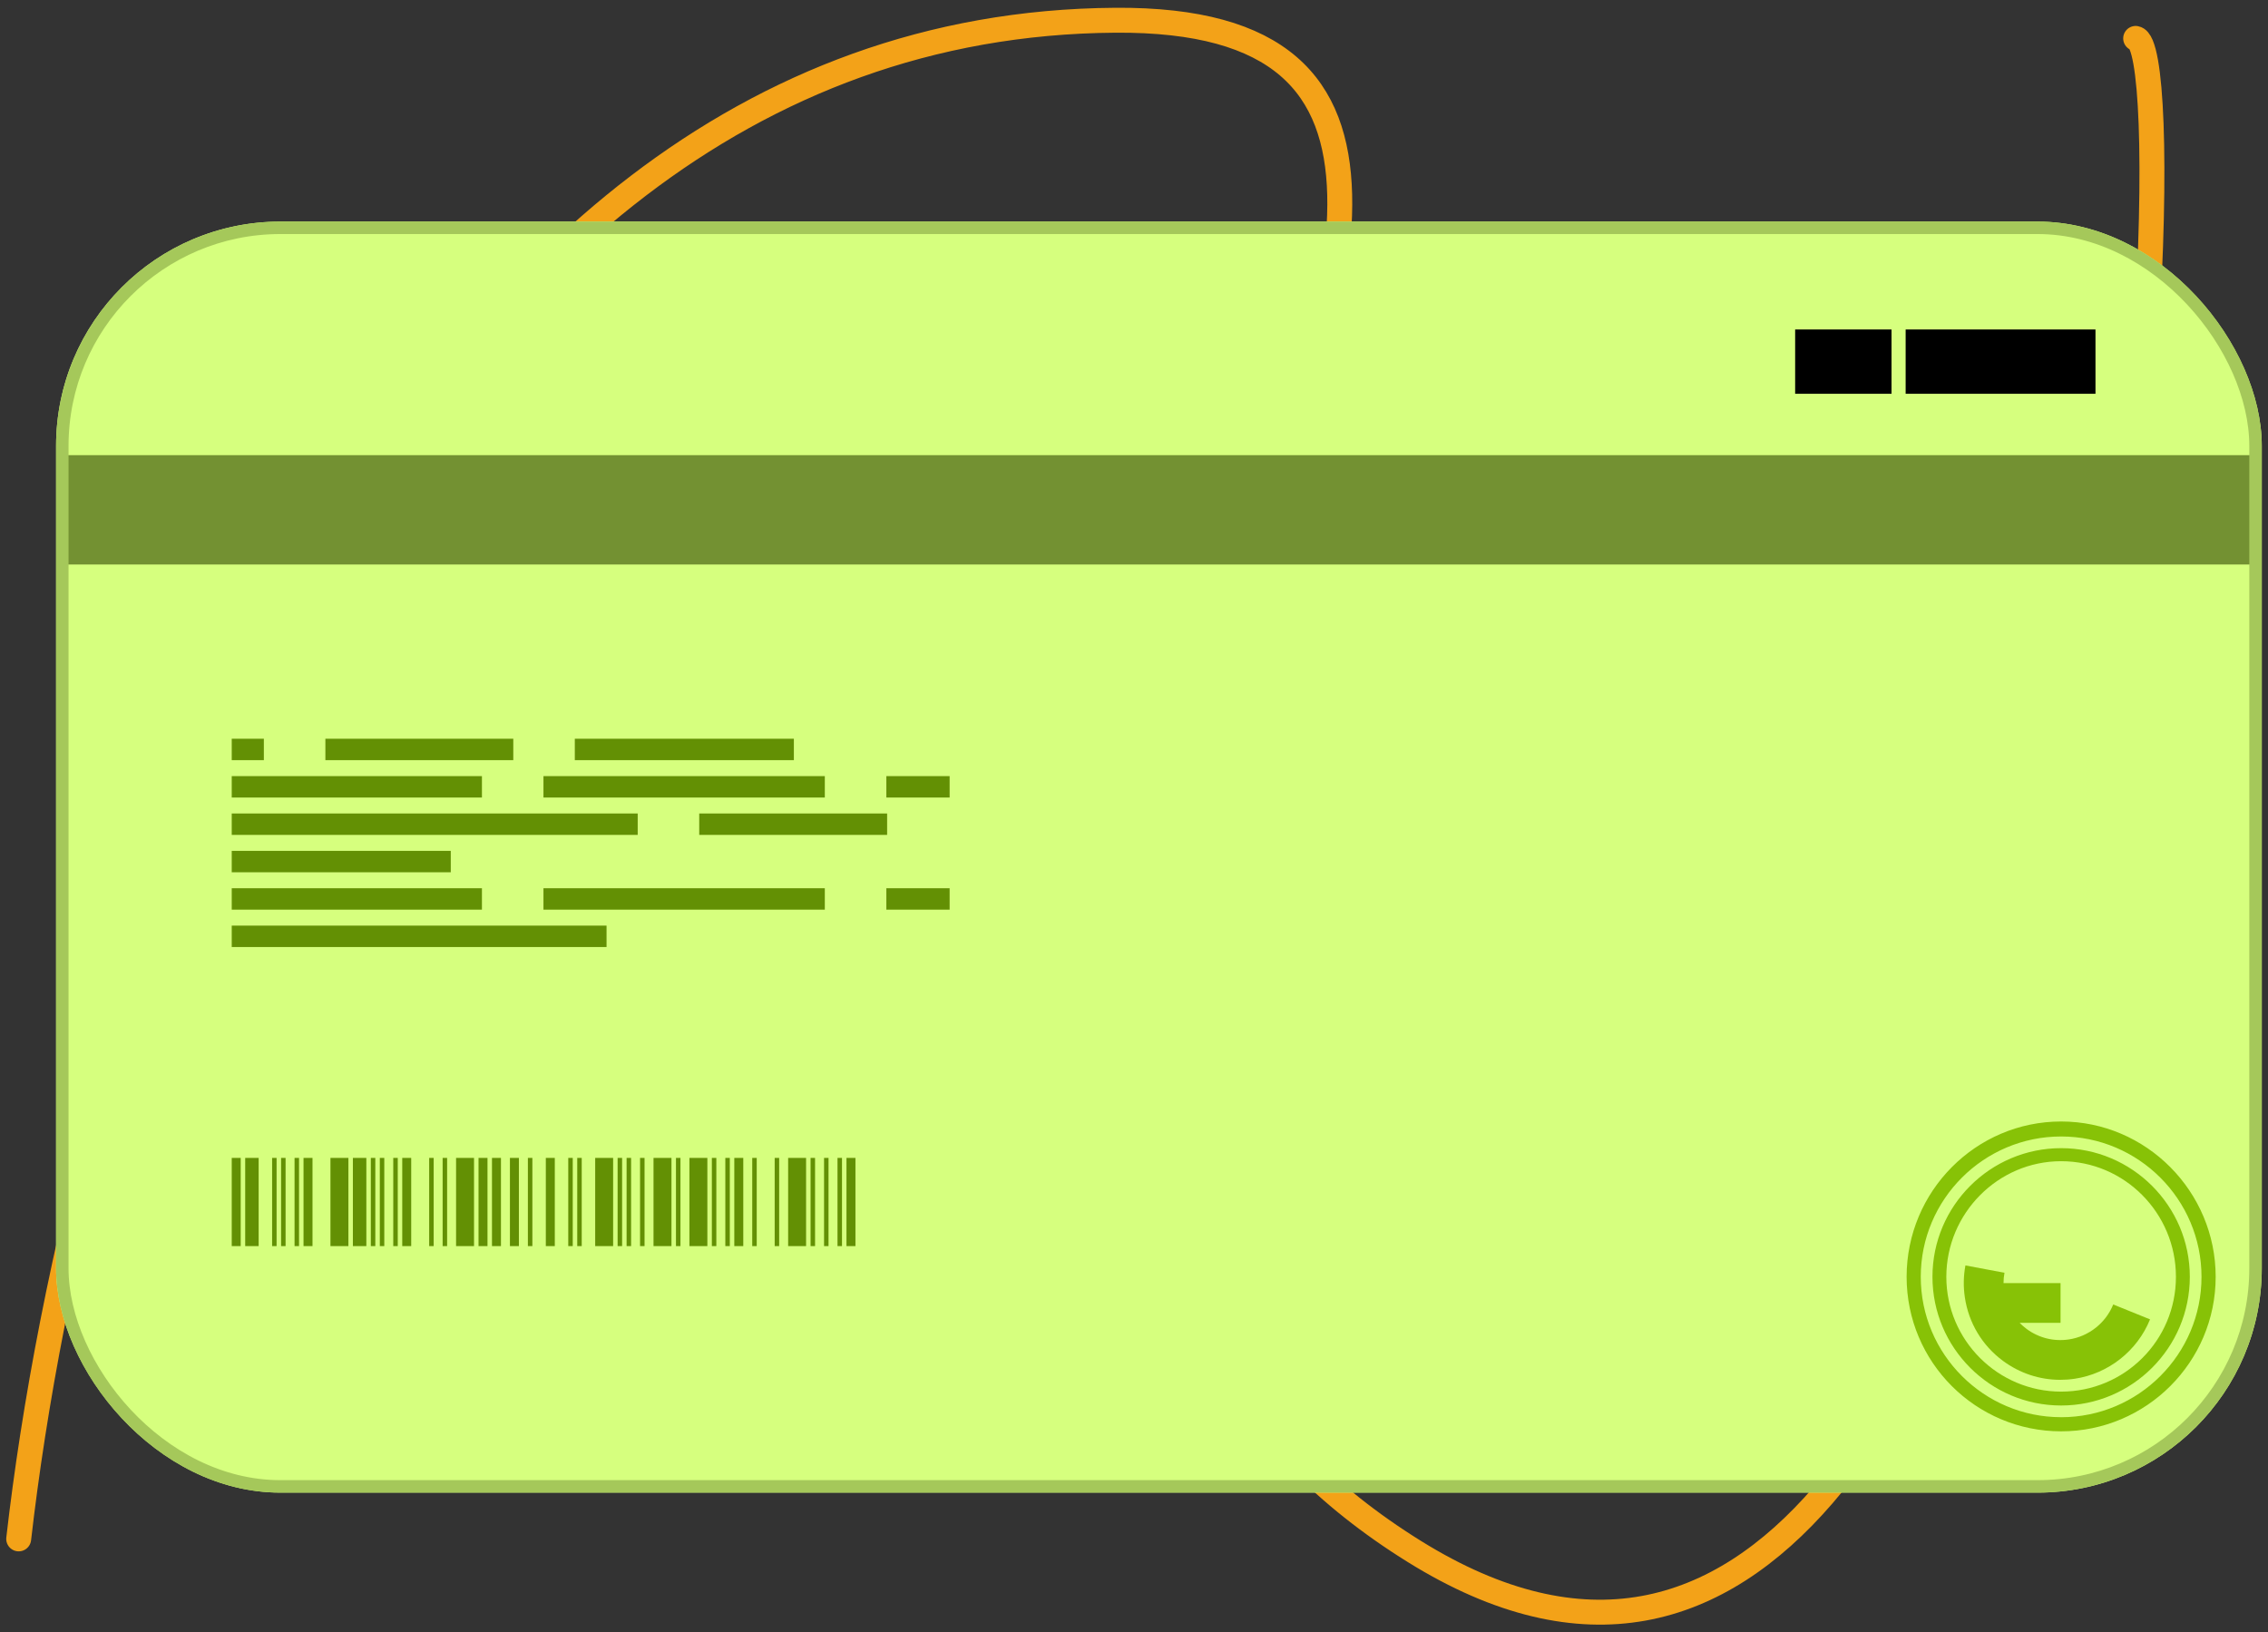 <svg width="182" height="131" viewBox="0 0 182 131" fill="none" xmlns="http://www.w3.org/2000/svg">
<rect x="0" y="0" width="182" height="131" fill="#333333" stroke="none"/>
<path d="M1.5 123.495C6.32 81.364 29.742 2.035 89.5 1.624C142.57 1.259 55.663 88.564 113.5 124.507C168.098 158.438 176.562 3.997 171.38 3.082" stroke="#F3A218" stroke-width="2" stroke-linecap="round"/>
<g clip-path="url(#clip0_11644_18272)">
<rect x="4.5" y="17.782" width="177" height="102" rx="18" fill="#D6FF7E"/>
<rect x="4.535" y="36.525" width="176.951" height="8.777" fill="#739132"/>
<path d="M144.055 31.6V26.443H151.789V31.6H144.055ZM152.922 31.6V26.443H160.656V31.6H152.922ZM160.422 31.6V26.443H168.156V31.6H160.422Z" fill="black"/>
<path d="M18.596 61V59.281H21.174V61H18.596ZM26.111 61V59.281H28.689V61H26.111ZM28.611 61V59.281H31.189V61H28.611ZM31.111 61V59.281H33.69V61H31.111ZM33.611 61V59.281H36.19V61H33.611ZM36.111 61V59.281H38.69V61H36.111ZM38.611 61V59.281H41.19V61H38.611ZM46.127 61V59.281H48.705V61H46.127ZM48.627 61V59.281H51.205V61H48.627ZM51.127 61V59.281H53.705V61H51.127ZM53.627 61V59.281H56.205V61H53.627ZM56.127 61V59.281H58.705V61H56.127ZM58.627 61V59.281H61.205V61H58.627ZM61.127 61V59.281H63.705V61H61.127ZM18.596 64V62.281H21.174V64H18.596ZM21.096 64V62.281H23.674V64H21.096ZM23.596 64V62.281H26.174V64H23.596ZM26.096 64V62.281H28.674V64H26.096ZM28.596 64V62.281H31.174V64H28.596ZM31.096 64V62.281H33.674V64H31.096ZM33.596 64V62.281H36.174V64H33.596ZM36.096 64V62.281H38.674V64H36.096ZM43.611 64V62.281H46.19V64H43.611ZM46.111 64V62.281H48.69V64H46.111ZM48.611 64V62.281H51.19V64H48.611ZM51.111 64V62.281H53.69V64H51.111ZM53.611 64V62.281H56.19V64H53.611ZM56.111 64V62.281H58.69V64H56.111ZM58.611 64V62.281H61.19V64H58.611ZM61.111 64V62.281H63.69V64H61.111ZM63.611 64V62.281H66.189V64H63.611ZM71.127 64V62.281H73.705V64H71.127ZM73.627 64V62.281H76.205V64H73.627ZM18.596 67V65.281H21.174V67H18.596ZM21.096 67V65.281H23.674V67H21.096ZM23.596 67V65.281H26.174V67H23.596ZM26.096 67V65.281H28.674V67H26.096ZM28.596 67V65.281H31.174V67H28.596ZM31.096 67V65.281H33.674V67H31.096ZM33.596 67V65.281H36.174V67H33.596ZM36.096 67V65.281H38.674V67H36.096ZM38.596 67V65.281H41.174V67H38.596ZM41.096 67V65.281H43.674V67H41.096ZM43.596 67V65.281H46.174V67H43.596ZM46.096 67V65.281H48.674V67H46.096ZM48.596 67V65.281H51.174V67H48.596ZM56.111 67V65.281H58.69V67H56.111ZM58.611 67V65.281H61.19V67H58.611ZM61.111 67V65.281H63.69V67H61.111ZM63.611 67V65.281H66.189V67H63.611ZM66.111 67V65.281H68.689V67H66.111ZM68.611 67V65.281H71.189V67H68.611ZM18.596 70V68.281H21.174V70H18.596ZM21.096 70V68.281H23.674V70H21.096ZM23.596 70V68.281H26.174V70H23.596ZM26.096 70V68.281H28.674V70H26.096ZM28.596 70V68.281H31.174V70H28.596ZM31.096 70V68.281H33.674V70H31.096ZM33.596 70V68.281H36.174V70H33.596ZM18.596 73V71.281H21.174V73H18.596ZM21.096 73V71.281H23.674V73H21.096ZM23.596 73V71.281H26.174V73H23.596ZM26.096 73V71.281H28.674V73H26.096ZM28.596 73V71.281H31.174V73H28.596ZM31.096 73V71.281H33.674V73H31.096ZM33.596 73V71.281H36.174V73H33.596ZM36.096 73V71.281H38.674V73H36.096ZM43.611 73V71.281H46.19V73H43.611ZM46.111 73V71.281H48.69V73H46.111ZM48.611 73V71.281H51.19V73H48.611ZM51.111 73V71.281H53.69V73H51.111ZM53.611 73V71.281H56.19V73H53.611ZM56.111 73V71.281H58.69V73H56.111ZM58.611 73V71.281H61.19V73H58.611ZM61.111 73V71.281H63.69V73H61.111ZM63.611 73V71.281H66.189V73H63.611ZM71.127 73V71.281H73.705V73H71.127ZM73.627 73V71.281H76.205V73H73.627ZM18.596 76V74.281H21.174V76H18.596ZM21.096 76V74.281H23.674V76H21.096ZM23.596 76V74.281H26.174V76H23.596ZM26.096 76V74.281H28.674V76H26.096ZM28.596 76V74.281H31.174V76H28.596ZM31.096 76V74.281H33.674V76H31.096ZM33.596 76V74.281H36.174V76H33.596ZM36.096 76V74.281H38.674V76H36.096ZM38.596 76V74.281H41.174V76H38.596ZM41.096 76V74.281H43.674V76H41.096ZM43.596 76V74.281H46.174V76H43.596ZM46.096 76V74.281H48.674V76H46.096Z" fill="#639004"/>
<path d="M18.596 100V92.92H19.316V100H18.596ZM19.676 100V92.92H20.756V100H19.676ZM21.836 100V92.92H22.196V100H21.836ZM22.557 100V92.92H22.917V100H22.557ZM23.637 100V92.92H23.997V100H23.637ZM24.357 100V92.92H25.077V100H24.357ZM26.518 100V92.92H27.958V100H26.518ZM28.318 100V92.92H29.398V100H28.318ZM29.758 100V92.92H30.118V100H29.758ZM30.479 100V92.92H30.838V100H30.479ZM31.558 100V92.92H31.919V100H31.558ZM32.279 100V92.92H32.998V100H32.279ZM34.44 100V92.92H34.8V100H34.44ZM35.52 100V92.92H35.88V100H35.52ZM36.599 100V92.92H38.039V100H36.599ZM38.4 100V92.92H39.12V100H38.4ZM39.48 100V92.92H40.2V100H39.48ZM40.92 100V92.92H41.64V100H40.92ZM42.361 100V92.92H42.721V100H42.361ZM43.801 100V92.92H44.521V100H43.801ZM45.601 100V92.92H45.961V100H45.601ZM46.322 100V92.92H46.682V100H46.322ZM47.762 100V92.92H49.202V100H47.762ZM49.562 100V92.92H49.922V100H49.562ZM50.283 100V92.92H50.643V100H50.283ZM51.363 100V92.92H51.723V100H51.363ZM52.443 100V92.92H53.883V100H52.443ZM54.244 100V92.92H54.604V100H54.244ZM55.324 100V92.92H56.764V100H55.324ZM57.124 100V92.92H57.484V100H57.124ZM58.205 100V92.92H58.565V100H58.205ZM58.925 100V92.92H59.645V100H58.925ZM60.365 100V92.92H60.725V100H60.365ZM62.166 100V92.92H62.526V100H62.166ZM63.246 100V92.92H64.686V100H63.246ZM65.046 100V92.92H65.406V100H65.046ZM66.127 100V92.92H66.487V100H66.127ZM67.207 100V92.92H67.567V100H67.207ZM67.927 100V92.92H68.647V100H67.927Z" fill="#639004"/>
<g clip-path="url(#clip1_11644_18272)">
<path d="M165.4 89.999C158.564 89.999 153 95.591 153 102.464C153 109.337 158.564 114.864 165.4 114.864C172.237 114.864 177.801 109.3 177.801 102.464C177.801 95.627 172.239 89.999 165.4 89.999ZM165.4 113.729C159.189 113.729 154.135 108.677 154.135 102.464C154.135 96.251 159.189 91.202 165.4 91.202C171.611 91.202 176.664 96.255 176.664 102.466C176.664 108.677 171.611 113.731 165.4 113.731V113.729ZM165.4 92.139C159.706 92.139 155.074 96.771 155.074 102.464C155.074 108.157 159.706 112.791 165.4 112.791C171.095 112.791 175.726 108.159 175.726 102.464C175.726 96.769 171.095 92.139 165.4 92.139ZM165.4 111.677C160.32 111.677 156.187 107.545 156.187 102.464C156.187 97.383 160.32 93.186 165.4 93.186C170.481 93.186 174.612 97.349 174.612 102.464C174.612 107.579 170.479 111.677 165.4 111.677Z" fill="#87C206"/>
<path d="M172.535 105.879C171.508 108.414 169.191 110.24 166.488 110.644C166.099 110.702 165.712 110.73 165.326 110.73C163.678 110.73 162.078 110.205 160.729 109.206C159.064 107.973 157.978 106.165 157.674 104.117C157.545 103.258 157.561 102.394 157.72 101.55L160.853 102.139C160.802 102.412 160.777 102.688 160.777 102.966H165.353V106.155H162.068C162.238 106.331 162.425 106.495 162.627 106.644C163.607 107.37 164.812 107.67 166.018 107.489C167.61 107.253 168.976 106.177 169.58 104.683L172.535 105.879Z" fill="#87C206"/>
</g>
</g>
<rect x="5" y="18.282" width="176" height="101" rx="17.5" stroke="#A5C85A"/>
<defs>
<clipPath id="clip0_11644_18272">
<rect x="4.5" y="17.782" width="177" height="102" rx="18" fill="white"/>
</clipPath>
<clipPath id="clip1_11644_18272">
<rect width="24.801" height="24.867" fill="white" transform="translate(153 90)"/>
</clipPath>
</defs>
</svg>
